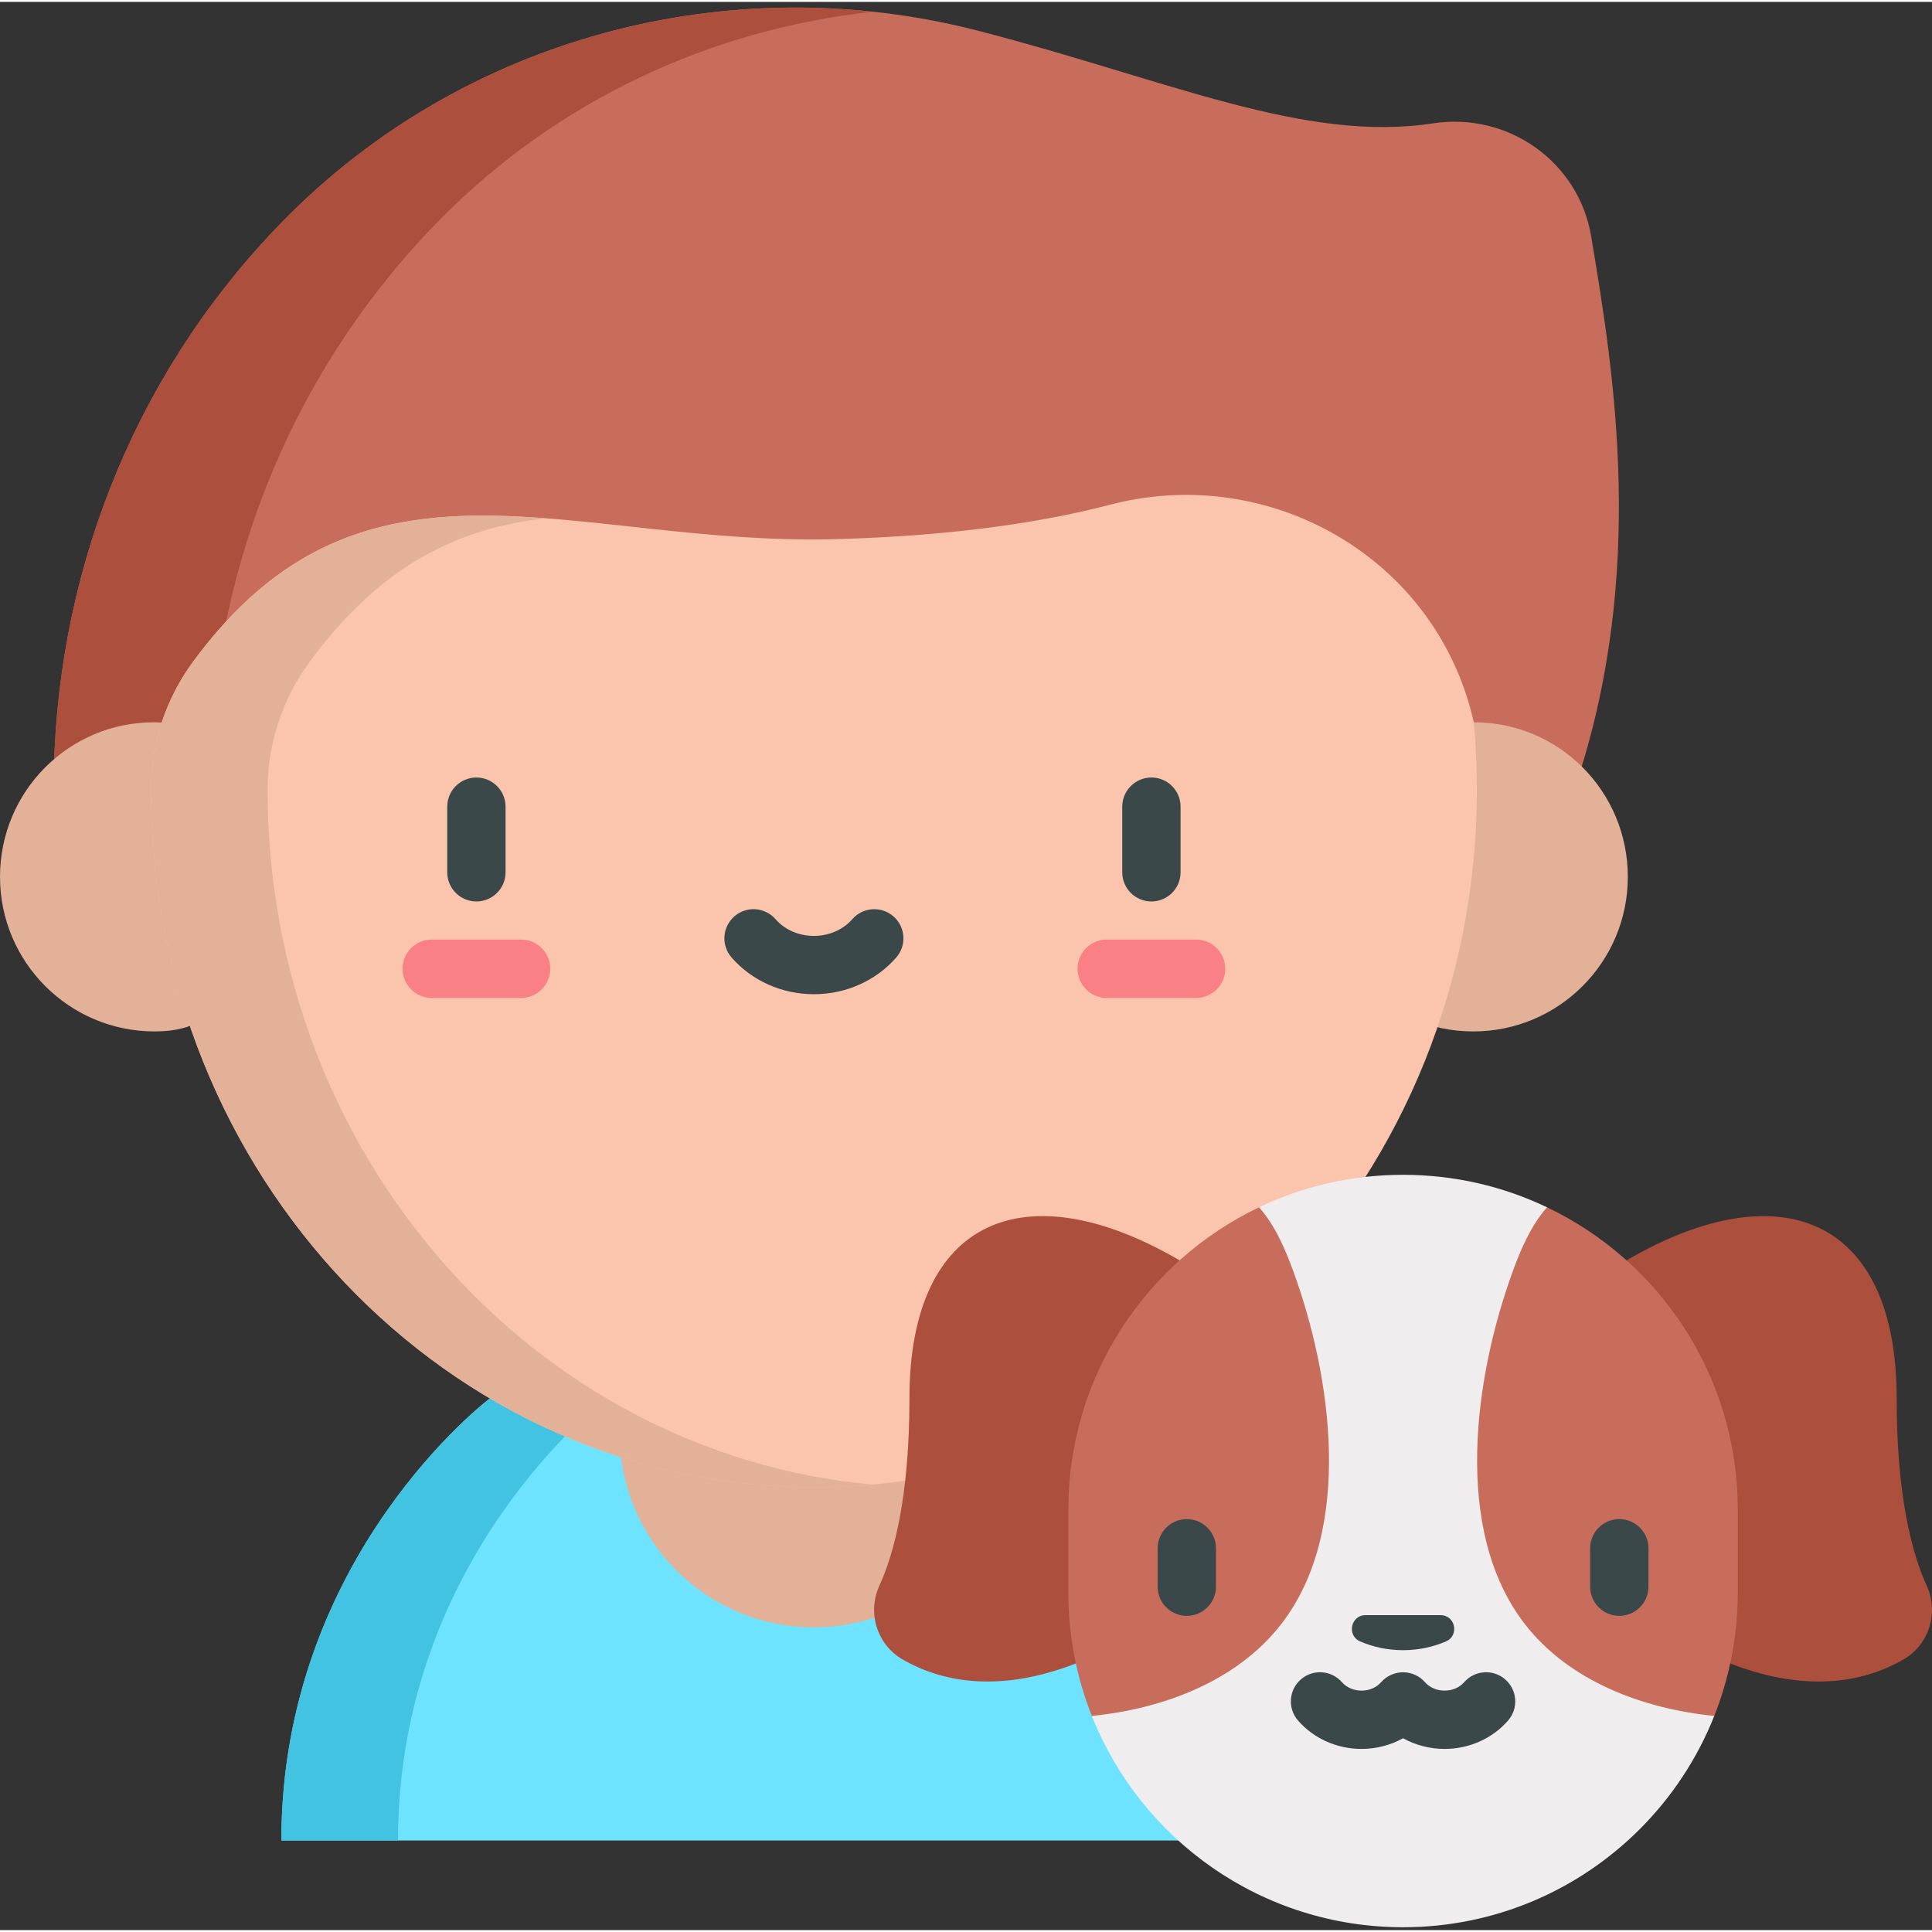 <svg height="511pt" viewBox="0 -1 512 511" width="511pt" xmlns="http://www.w3.org/2000/svg"><rect x="0" y="-1" width="512" height="511" fill="#333333" stroke="none"/><path d="m417.172 207.832h-402.953c0-56.008 20.793-108.727 58.555-148.445.793-.836 1.594-1.664 2.398-2.484 47.809-48.676 118.391-67.301 184.43-50.16 50.188 13.023 86.082 29.664 120.195 24.445 19.852-3.039 38.574 10.164 41.883 29.973 5.957 35.664 14.934 89.535-4.508 146.672zm0 0" fill="#c86d5c"/><path d="m116.379 56.906c31.16-31.727 71.996-50.676 114.938-55.289-57.312-6.105-115.113 13.512-156.145 55.289-.805.816-1.605 1.645-2.398 2.48-37.758 39.719-58.555 92.441-58.555 148.449h41.207c0-56.008 20.797-108.73 58.555-148.449.793-.836 1.594-1.664 2.398-2.48zm0 0" fill="#ad4f3d"/><path d="m0 230.875c0 22.621 18.34 40.965 40.965 40.965 22.621 0 20.359-18.34 20.359-40.965s2.117-40.961-20.504-40.961c-22.625 0-40.82 18.336-40.82 40.961zm0 0" fill="#e3b098"/><path d="m431.391 230.875c0 22.621-18.34 40.965-40.965 40.965-22.621 0-40.961-18.34-40.961-40.965s18.484-40.961 41.105-40.961c22.625 0 40.82 18.336 40.82 40.961zm0 0" fill="#e3b098"/><path d="m129.82 369.086s-55.254 41.641-55.254 117.168h282.258c0-75.527-55.254-117.168-55.254-117.168zm0 0" fill="#6ee3ff"/><path d="m160.727 369.086h-30.906s-55.254 41.641-55.254 117.164h30.906c0-75.523 55.254-117.164 55.254-117.164zm0 0" fill="#42c3e2"/><path d="m267.219 378.246c0 28.453-23.066 51.523-51.523 51.523-28.457 0-51.523-23.07-51.523-51.523 0-28.457 23.066-51.523 51.523-51.523 28.457 0 51.523 23.066 51.523 51.523zm0 0" fill="#e3b098"/><path d="m388.719 183.109c-12.645-39.363-54.508-61.309-94.512-50.859-16.227 4.238-39.824 8.23-72.586 9.125-70.227 1.914-125.121-29.395-170.539 32.605-7.148 9.762-11.066 21.57-11.078 33.672v.18c0 102.07 78.66 184.812 175.691 184.812s175.691-82.742 175.691-184.812c0-6.066-.285-12.059-.828-17.977-.523-2.312-1.137-4.562-1.84-6.746zm0 0" fill="#fbc4ac"/><path d="m70.91 207.832c0-.059 0-.121 0-.18.008-12.102 3.926-23.91 11.078-33.672 19.098-26.074 39.879-35.641 62.766-38.121-35.516-2.711-66.312.777-93.672 38.121-7.148 9.762-11.066 21.57-11.078 33.672v.18c0 102.07 78.66 184.812 175.691 184.812 5.207 0 10.359-.25 15.453-.719-89.793-8.234-160.238-87.5-160.238-184.094zm0 0" fill="#e3b098"/><path d="m454.305 453.234c-4.508 11.344-11.273 21.535-19.762 30.023-16.047 16.051-38.223 25.984-62.719 25.984-37.449 0-69.465-23.199-82.48-56.008l44.316-134.785c11.562-5.527 24.496-8.613 38.164-8.613 13.664 0 26.598 3.086 38.16 8.613zm0 0" fill="#efedee"/><path d="m510.594 418.699c-3.777-8.246-7.957-23.309-7.957-49.613 0-48.016-30.941-60.281-71.602-36.582l27.484 106.828c21.359 8.301 36.469 4.391 45.91-1.047 6.824-3.93 9.445-12.426 6.164-19.586zm0 0" fill="#ad4f3d"/><path d="m233.051 418.699c3.781-8.246 7.961-23.309 7.961-49.613 0-48.016 30.941-60.281 71.602-36.582l-27.488 106.828c-21.355 8.301-36.469 4.391-45.906-1.047-6.824-3.93-9.445-12.426-6.168-19.586zm0 0" fill="#ad4f3d"/><path d="m460.523 398.539v22c0 11.539-2.207 22.578-6.219 32.695-18.656-1.836-38.336-9.074-50.156-24.277-19.441-25.004-13.285-66.082-3.219-93.621 2.125-5.809 4.828-12.141 9.055-16.887 29.883 14.254 50.539 44.766 50.539 80.09zm0 0" fill="#c86d5c"/><path d="m283.121 398.539v22c0 11.539 2.211 22.578 6.223 32.695 18.656-1.836 38.336-9.074 50.156-24.277 19.441-25.004 13.285-66.082 3.219-93.621-2.125-5.809-4.828-12.141-9.055-16.887-29.883 14.254-50.543 44.766-50.543 80.09zm0 0" fill="#c86d5c"/><path d="m305.137 237.395c4.27 0 7.727-3.457 7.727-7.727v-17.391c0-4.266-3.457-7.727-7.727-7.727-4.266 0-7.727 3.461-7.727 7.727v17.391c0 4.27 3.461 7.727 7.727 7.727zm0 0" fill="#3a484a"/><path d="m316.98 247.504h-23.688c-4.266 0-7.727 3.461-7.727 7.727 0 4.27 3.461 7.727 7.727 7.727h23.688c4.27 0 7.727-3.457 7.727-7.727 0-4.266-3.457-7.727-7.727-7.727zm0 0" fill="#f98084"/><path d="m126.25 237.395c4.27 0 7.727-3.457 7.727-7.727v-17.391c0-4.266-3.457-7.727-7.727-7.727-4.266 0-7.727 3.461-7.727 7.727v17.391c0 4.27 3.461 7.727 7.727 7.727zm0 0" fill="#3a484a"/><path d="m138.094 247.504h-23.688c-4.266 0-7.727 3.461-7.727 7.727 0 4.27 3.461 7.727 7.727 7.727h23.688c4.27 0 7.727-3.457 7.727-7.727 0-4.266-3.457-7.727-7.727-7.727zm0 0" fill="#f98084"/><g fill="#3a484a"><path d="m236.777 241.355c-3.215-2.809-8.094-2.48-10.902.73-2.465 2.82-6.176 4.438-10.18 4.438-4.008 0-7.719-1.617-10.18-4.438-2.809-3.211-7.691-3.543-10.902-.734-3.215 2.809-3.543 7.691-.734 10.902 5.398 6.18 13.352 9.723 21.816 9.723 8.465 0 16.414-3.543 21.812-9.723 2.809-3.211 2.48-8.094-.73-10.898zm0 0"/><path d="m398.914 443.57c-3.211-2.809-8.094-2.48-10.902.734-1.238 1.414-3.125 2.227-5.184 2.227-2.062 0-3.949-.812-5.188-2.227-1.371-1.57-3.371-2.531-5.449-2.629-2.32-.109-4.656.879-6.188 2.629-1.234 1.414-3.125 2.227-5.184 2.227-2.059 0-3.949-.812-5.188-2.227-2.809-3.215-7.688-3.543-10.902-.734-3.211 2.809-3.539 7.691-.73 10.902 4.172 4.773 10.301 7.512 16.82 7.512 3.922 0 7.703-1 11.004-2.832 3.297 1.832 7.078 2.832 11.004 2.832 6.516 0 12.648-2.738 16.82-7.512 2.809-3.211 2.48-8.094-.734-10.902zm0 0"/><path d="m381.758 426.531h-19.867c-3.945 0-5.051 5.406-1.426 6.969 3.453 1.488 7.301 2.316 11.359 2.316 4.059 0 7.906-.828 11.359-2.316 3.625-1.562 2.52-6.969-1.426-6.969zm0 0"/><path d="m314.516 426.719c-4.27 0-7.727-3.461-7.727-7.727v-10.184c0-4.27 3.457-7.727 7.727-7.727 4.266 0 7.727 3.457 7.727 7.727v10.184c0 4.266-3.461 7.727-7.727 7.727zm0 0"/><path d="m429.133 426.719c-4.266 0-7.727-3.461-7.727-7.727v-10.184c0-4.27 3.461-7.727 7.727-7.727 4.266 0 7.727 3.457 7.727 7.727v10.184c0 4.266-3.461 7.727-7.727 7.727zm0 0"/></g></svg>